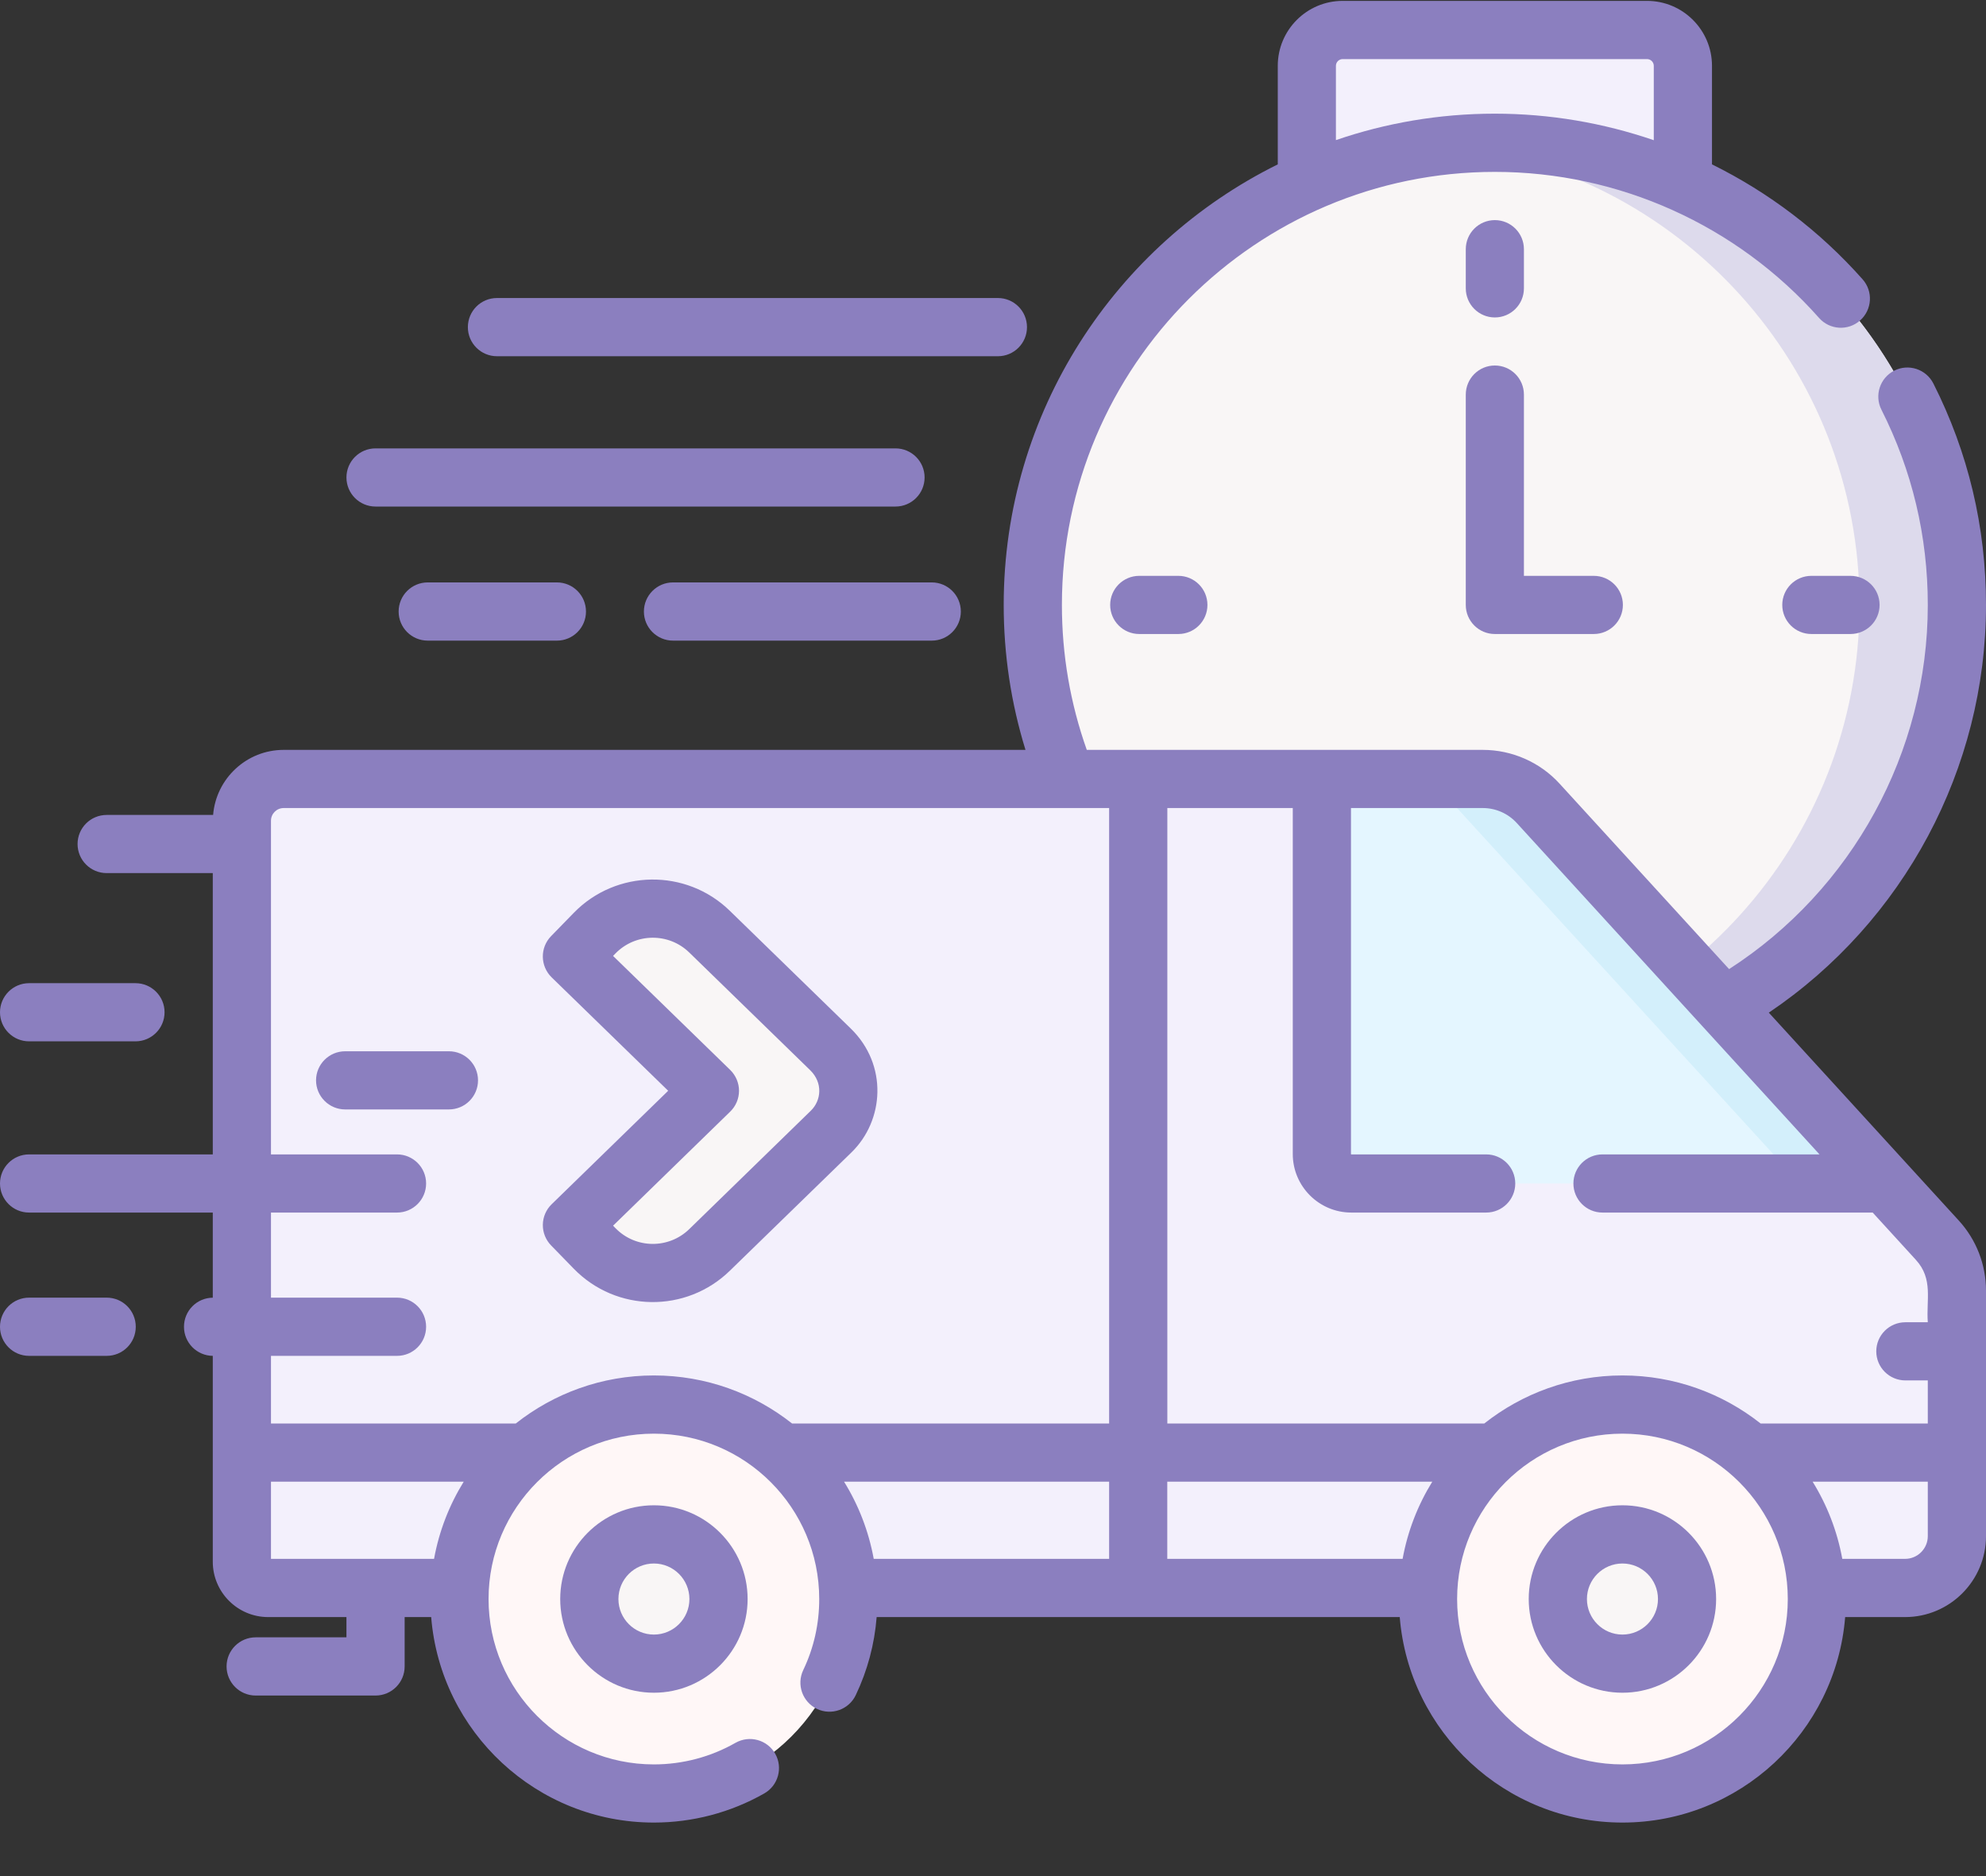<?xml version="1.0" encoding="UTF-8"?>
<svg width="36px" height="34px" viewBox="0 0 36 34" version="1.1" xmlns="http://www.w3.org/2000/svg" xmlns:xlink="http://www.w3.org/1999/xlink">
    <rect x="0" y="0" width="36" height="34" fill="#333333" stroke="none"/>
    <title>express-delivery</title>
    <g id="Page-1" stroke="none" stroke-width="1" fill="none" fill-rule="evenodd">
        <g id="LL21---Shipping" transform="translate(-28, -413)" fill-rule="nonzero">
            <g id="Group-7" transform="translate(16, 282)">
                <g id="Group-5-Copy" transform="translate(0, 119)">
                    <g id="express-delivery" transform="translate(12, 12)">
                        <path d="M30.505,4.203 L23.689,4.203 L23.689,1.193 C23.689,0.834 23.98,0.544 24.338,0.544 L29.856,0.544 C30.215,0.544 30.505,0.835 30.505,1.193 L30.505,4.203 Z" id="Path" fill="#F3F0FC"></path>
                        <path d="M29.856,0.544 L28.371,0.544 C28.73,0.544 29.021,0.834 29.021,1.193 L29.021,4.203 L30.505,4.203 L30.505,1.193 C30.505,0.834 30.215,0.544 29.856,0.544 Z" id="Path" fill="#F3F0FC"></path>
                        <circle id="Oval" fill="#F9F6F6" cx="27.097" cy="10.963" r="8.376"></circle>
                        <path d="M27.097,2.587 C26.799,2.587 26.504,2.603 26.214,2.634 C30.425,3.075 33.707,6.635 33.707,10.963 C33.707,15.29 30.425,18.851 26.214,19.292 C26.504,19.323 26.799,19.339 27.097,19.339 C31.723,19.339 35.473,15.589 35.473,10.963 C35.473,6.337 31.723,2.587 27.097,2.587 Z" id="Path" fill="#DDDAEC"></path>
                        <path d="M34.533,28.779 L4.861,28.779 C4.598,28.779 4.385,28.565 4.385,28.302 L4.385,14.874 C4.385,14.456 4.724,14.117 5.142,14.117 L26.879,14.117 C27.261,14.117 27.626,14.278 27.883,14.56 L35.118,22.476 C35.346,22.726 35.473,23.052 35.473,23.39 L35.473,27.839 C35.473,28.358 35.052,28.779 34.533,28.779 L34.533,28.779 Z" id="Path" fill="#F3F0FC"></path>
                        <path d="M27.883,14.56 C27.626,14.278 27.261,14.117 26.879,14.117 L23.961,14.117 L23.961,20.914 C23.961,21.209 24.2,21.448 24.495,21.448 L34.178,21.448 L27.883,14.56 Z" id="Path" fill="#E4F6FF"></path>
                        <path d="M26.335,14.56 L32.63,21.448 L34.178,21.448 L27.883,14.56 C27.626,14.278 27.261,14.117 26.879,14.117 L25.331,14.117 C25.713,14.117 26.078,14.278 26.335,14.56 L26.335,14.56 Z" id="Path" fill="#D3EFFB"></path>
                        <circle id="Oval" fill="#FFF7F7" cx="29.41" cy="28.979" r="3.524"></circle>
                        <circle id="Oval" fill="#F9F6F6" cx="29.41" cy="28.979" r="1.171"></circle>
                        <circle id="Oval" fill="#FFF7F7" cx="11.853" cy="28.979" r="3.524"></circle>
                        <circle id="Oval" fill="#F9F6F6" cx="11.853" cy="28.979" r="1.171"></circle>
                        <path d="M10.778,22.624 L10.367,22.203 L12.868,19.768 L10.367,17.334 L10.778,16.912 C11.345,16.329 12.278,16.316 12.862,16.884 L15.053,19.017 C15.167,19.128 15.26,19.26 15.314,19.409 C15.458,19.805 15.351,20.23 15.066,20.507 L12.862,22.653 C12.278,23.22 11.345,23.208 10.778,22.624 L10.778,22.624 Z" id="Path" fill="#F9F6F6"></path>
                        <g id="Group" fill="#8B7FBF">
                            <path d="M27.097,5.753 C27.388,5.753 27.624,5.517 27.624,5.226 L27.624,4.517 C27.624,4.225 27.388,3.989 27.097,3.989 C26.806,3.989 26.57,4.225 26.57,4.517 L26.57,5.226 C26.57,5.517 26.806,5.753 27.097,5.753 Z" id="Path"></path>
                            <path d="M32.835,10.436 C32.543,10.436 32.307,10.672 32.307,10.963 C32.307,11.254 32.543,11.49 32.835,11.49 L33.543,11.49 C33.835,11.49 34.071,11.254 34.071,10.963 C34.071,10.672 33.835,10.436 33.543,10.436 L32.835,10.436 Z" id="Path"></path>
                            <path d="M20.651,10.436 C20.36,10.436 20.124,10.672 20.124,10.963 C20.124,11.254 20.36,11.49 20.651,11.49 L21.36,11.49 C21.651,11.49 21.887,11.254 21.887,10.963 C21.887,10.672 21.651,10.436 21.36,10.436 L20.651,10.436 Z" id="Path"></path>
                            <path d="M29.41,27.28 C28.473,27.28 27.711,28.042 27.711,28.979 C27.711,29.915 28.473,30.677 29.41,30.677 C30.346,30.677 31.108,29.915 31.108,28.979 C31.108,28.042 30.346,27.28 29.41,27.28 Z M29.41,29.623 C29.055,29.623 28.766,29.334 28.766,28.979 C28.766,28.624 29.055,28.335 29.41,28.335 C29.765,28.335 30.054,28.624 30.054,28.979 C30.054,29.334 29.765,29.623 29.41,29.623 Z" id="Shape"></path>
                            <path d="M10.155,28.979 C10.155,29.915 10.917,30.677 11.853,30.677 C12.79,30.677 13.552,29.915 13.552,28.979 C13.552,28.042 12.79,27.28 11.853,27.28 C10.917,27.28 10.155,28.042 10.155,28.979 Z M12.497,28.979 C12.497,29.334 12.208,29.623 11.853,29.623 C11.498,29.623 11.21,29.334 11.21,28.979 C11.21,28.624 11.498,28.335 11.853,28.335 C12.208,28.335 12.497,28.624 12.497,28.979 Z" id="Shape"></path>
                            <path d="M15.434,20.885 C16.029,20.306 16.098,19.298 15.421,18.639 L13.229,16.506 C12.439,15.736 11.169,15.754 10.4,16.544 L9.989,16.966 C9.786,17.175 9.791,17.508 9.999,17.712 L12.112,19.768 L9.999,21.825 C9.899,21.922 9.842,22.056 9.84,22.195 C9.838,22.335 9.892,22.47 9.989,22.57 L10.4,22.992 C11.172,23.785 12.438,23.8 13.229,23.03 L15.434,20.885 Z M11.156,22.257 L11.113,22.213 L13.236,20.146 C13.338,20.047 13.396,19.911 13.396,19.768 C13.396,19.626 13.338,19.49 13.236,19.39 L11.113,17.324 L11.156,17.28 C11.52,16.906 12.12,16.898 12.494,17.262 L14.686,19.395 C14.92,19.623 14.888,19.944 14.698,20.129 L12.494,22.275 C12.122,22.637 11.523,22.634 11.156,22.257 L11.156,22.257 Z" id="Shape"></path>
                            <path d="M26.57,10.963 C26.57,11.254 26.806,11.49 27.097,11.49 L28.89,11.49 C29.182,11.49 29.418,11.254 29.418,10.963 C29.418,10.672 29.182,10.436 28.89,10.436 L27.624,10.436 L27.624,7.152 C27.624,6.86 27.388,6.624 27.097,6.624 C26.806,6.624 26.57,6.86 26.57,7.152 L26.57,10.963 Z" id="Path"></path>
                            <path d="M9.009,6.456 L18.089,6.456 C18.38,6.456 18.616,6.22 18.616,5.929 C18.616,5.637 18.38,5.401 18.089,5.401 L9.009,5.401 C8.717,5.401 8.481,5.637 8.481,5.929 C8.481,6.22 8.717,6.456 9.009,6.456 Z" id="Path"></path>
                            <path d="M6.807,9.18 L16.233,9.18 C16.524,9.18 16.76,8.944 16.76,8.653 C16.76,8.362 16.524,8.126 16.233,8.126 L6.807,8.126 C6.516,8.126 6.28,8.362 6.28,8.653 C6.28,8.944 6.516,9.18 6.807,9.18 Z" id="Path"></path>
                            <path d="M12.2,10.555 C11.909,10.555 11.672,10.791 11.672,11.083 C11.672,11.374 11.909,11.61 12.2,11.61 L16.89,11.61 C17.181,11.61 17.417,11.374 17.417,11.083 C17.417,10.791 17.181,10.555 16.89,10.555 L12.2,10.555 Z" id="Path"></path>
                            <path d="M7.754,10.555 C7.462,10.555 7.226,10.791 7.226,11.083 C7.226,11.374 7.462,11.61 7.754,11.61 L10.095,11.61 C10.386,11.61 10.622,11.374 10.622,11.083 C10.622,10.791 10.386,10.555 10.095,10.555 L7.754,10.555 Z" id="Path"></path>
                            <path d="M0.527,18.872 L2.456,18.872 C2.747,18.872 2.983,18.636 2.983,18.345 C2.983,18.054 2.747,17.818 2.456,17.818 L0.527,17.818 C0.236,17.818 0,18.054 0,18.345 C0,18.636 0.236,18.872 0.527,18.872 Z" id="Path"></path>
                            <path d="M1.934,23.517 L0.527,23.517 C0.236,23.517 0,23.753 0,24.045 C0,24.336 0.236,24.572 0.527,24.572 L1.934,24.572 C2.225,24.572 2.461,24.336 2.461,24.045 C2.461,23.753 2.225,23.517 1.934,23.517 Z" id="Path"></path>
                            <path d="M8.137,19.052 L6.257,19.052 C5.966,19.052 5.729,19.288 5.729,19.579 C5.729,19.87 5.966,20.106 6.257,20.106 L8.137,20.106 C8.429,20.106 8.665,19.87 8.665,19.579 C8.665,19.288 8.429,19.052 8.137,19.052 Z" id="Path"></path>
                            <path d="M32.063,18.352 C34.506,16.706 36,13.932 36,10.963 C36,9.552 35.679,8.202 35.046,6.95 C34.914,6.69 34.597,6.586 34.337,6.717 C34.077,6.849 33.973,7.166 34.105,7.426 C34.662,8.529 34.945,9.719 34.945,10.963 C34.945,13.633 33.575,16.124 31.343,17.563 L28.272,14.204 C27.916,13.813 27.408,13.59 26.879,13.59 L19.7,13.59 C19.401,12.748 19.249,11.866 19.249,10.963 C19.249,6.635 22.77,3.115 27.097,3.115 C29.342,3.115 31.484,4.08 32.974,5.762 C33.167,5.98 33.5,6.001 33.718,5.807 C33.936,5.614 33.957,5.281 33.764,5.063 C32.989,4.188 32.058,3.485 31.033,2.979 L31.033,1.193 C31.033,0.544 30.505,0.016 29.856,0.016 L24.338,0.016 C23.689,0.016 23.162,0.544 23.162,1.193 L23.162,2.979 C20.221,4.434 18.194,7.466 18.194,10.963 C18.194,11.862 18.327,12.742 18.589,13.59 L5.142,13.59 C4.469,13.59 3.917,14.11 3.863,14.769 L1.934,14.769 C1.642,14.769 1.406,15.005 1.406,15.296 C1.406,15.587 1.642,15.823 1.934,15.823 L3.857,15.823 L3.857,20.921 L0.527,20.921 C0.236,20.921 -2.49800181e-15,21.157 -2.49800181e-15,21.448 C-2.49800181e-15,21.739 0.236,21.975 0.527,21.975 L3.857,21.975 L3.857,23.518 C3.568,23.52 3.335,23.755 3.335,24.045 C3.335,24.334 3.568,24.569 3.857,24.572 L3.857,28.302 C3.857,28.856 4.308,29.306 4.861,29.306 L6.28,29.306 L6.28,29.673 L4.635,29.673 C4.344,29.673 4.107,29.909 4.107,30.2 C4.107,30.492 4.344,30.728 4.635,30.728 L6.807,30.728 C7.099,30.728 7.335,30.492 7.335,30.2 L7.335,29.306 L7.816,29.306 C7.983,31.387 9.729,33.03 11.853,33.03 C12.554,33.03 13.246,32.848 13.854,32.502 C14.107,32.358 14.196,32.036 14.052,31.782 C13.908,31.529 13.586,31.441 13.332,31.585 C12.883,31.841 12.372,31.976 11.853,31.976 C10.201,31.976 8.856,30.631 8.856,28.979 C8.856,27.326 10.201,25.982 11.853,25.982 C13.506,25.982 14.85,27.326 14.85,28.979 C14.85,29.429 14.753,29.863 14.56,30.267 C14.435,30.53 14.546,30.844 14.809,30.97 C15.072,31.095 15.387,30.983 15.512,30.721 C15.726,30.272 15.852,29.798 15.891,29.306 L25.373,29.306 C25.54,31.387 27.286,33.03 29.41,33.03 C31.534,33.03 33.28,31.387 33.447,29.306 L34.533,29.306 C35.342,29.306 36,28.648 36,27.839 L36,23.39 C36,22.919 35.825,22.468 35.507,22.12 L32.063,18.352 Z M24.216,1.193 C24.216,1.126 24.271,1.071 24.338,1.071 L29.856,1.071 C29.923,1.071 29.978,1.126 29.978,1.193 L29.978,2.541 C29.06,2.226 28.087,2.06 27.097,2.06 C26.089,2.06 25.12,2.229 24.216,2.539 L24.216,1.193 L24.216,1.193 Z M27.494,14.915 L32.982,20.921 L29.048,20.921 C28.757,20.921 28.521,21.157 28.521,21.448 C28.521,21.739 28.757,21.975 29.048,21.975 L33.946,21.975 L34.729,22.832 C35.048,23.181 34.914,23.56 34.945,23.963 L34.539,23.963 C34.247,23.963 34.011,24.199 34.011,24.49 C34.011,24.781 34.247,25.017 34.539,25.017 L34.945,25.017 L34.945,25.798 L31.915,25.798 C31.225,25.253 30.355,24.927 29.41,24.927 C28.465,24.927 27.595,25.253 26.905,25.798 L21.16,25.798 L21.16,14.644 L23.434,14.644 L23.434,20.914 C23.434,21.499 23.91,21.975 24.495,21.975 L26.94,21.975 C27.231,21.975 27.467,21.739 27.467,21.448 C27.467,21.157 27.231,20.921 26.94,20.921 L24.495,20.921 C24.492,20.921 24.489,20.918 24.489,20.914 L24.489,14.644 L26.879,14.644 C27.113,14.644 27.337,14.743 27.494,14.915 Z M25.425,28.251 L21.159,28.251 L21.159,26.852 L25.963,26.852 C25.702,27.274 25.517,27.746 25.425,28.251 Z M15.3,26.852 L20.105,26.852 L20.105,28.251 L15.838,28.251 C15.746,27.746 15.561,27.274 15.3,26.852 L15.3,26.852 Z M4.912,26.852 L8.406,26.852 C8.145,27.274 7.96,27.746 7.868,28.251 L4.912,28.251 L4.912,26.852 Z M9.349,25.798 L4.912,25.798 L4.912,24.572 L7.197,24.572 C7.488,24.572 7.724,24.336 7.724,24.045 C7.724,23.753 7.488,23.517 7.197,23.517 L4.912,23.517 L4.912,21.975 L7.197,21.975 C7.488,21.975 7.724,21.739 7.724,21.448 C7.724,21.157 7.488,20.921 7.197,20.921 L4.912,20.921 L4.912,14.874 C4.912,14.747 5.015,14.644 5.142,14.644 L20.105,14.644 L20.105,25.798 L14.358,25.798 C13.668,25.253 12.798,24.927 11.853,24.927 C10.908,24.927 10.039,25.253 9.349,25.798 L9.349,25.798 Z M29.41,31.976 C27.757,31.976 26.413,30.631 26.413,28.979 C26.413,27.326 27.757,25.982 29.41,25.982 C31.063,25.982 32.407,27.326 32.407,28.979 C32.407,30.631 31.063,31.976 29.41,31.976 Z M34.533,28.251 L33.395,28.251 C33.303,27.746 33.118,27.274 32.857,26.852 L34.945,26.852 L34.945,27.839 C34.945,28.066 34.76,28.251 34.533,28.251 Z" id="Shape"></path>
                        </g>
                    </g>
                </g>
            </g>
        </g>
    </g>
</svg>